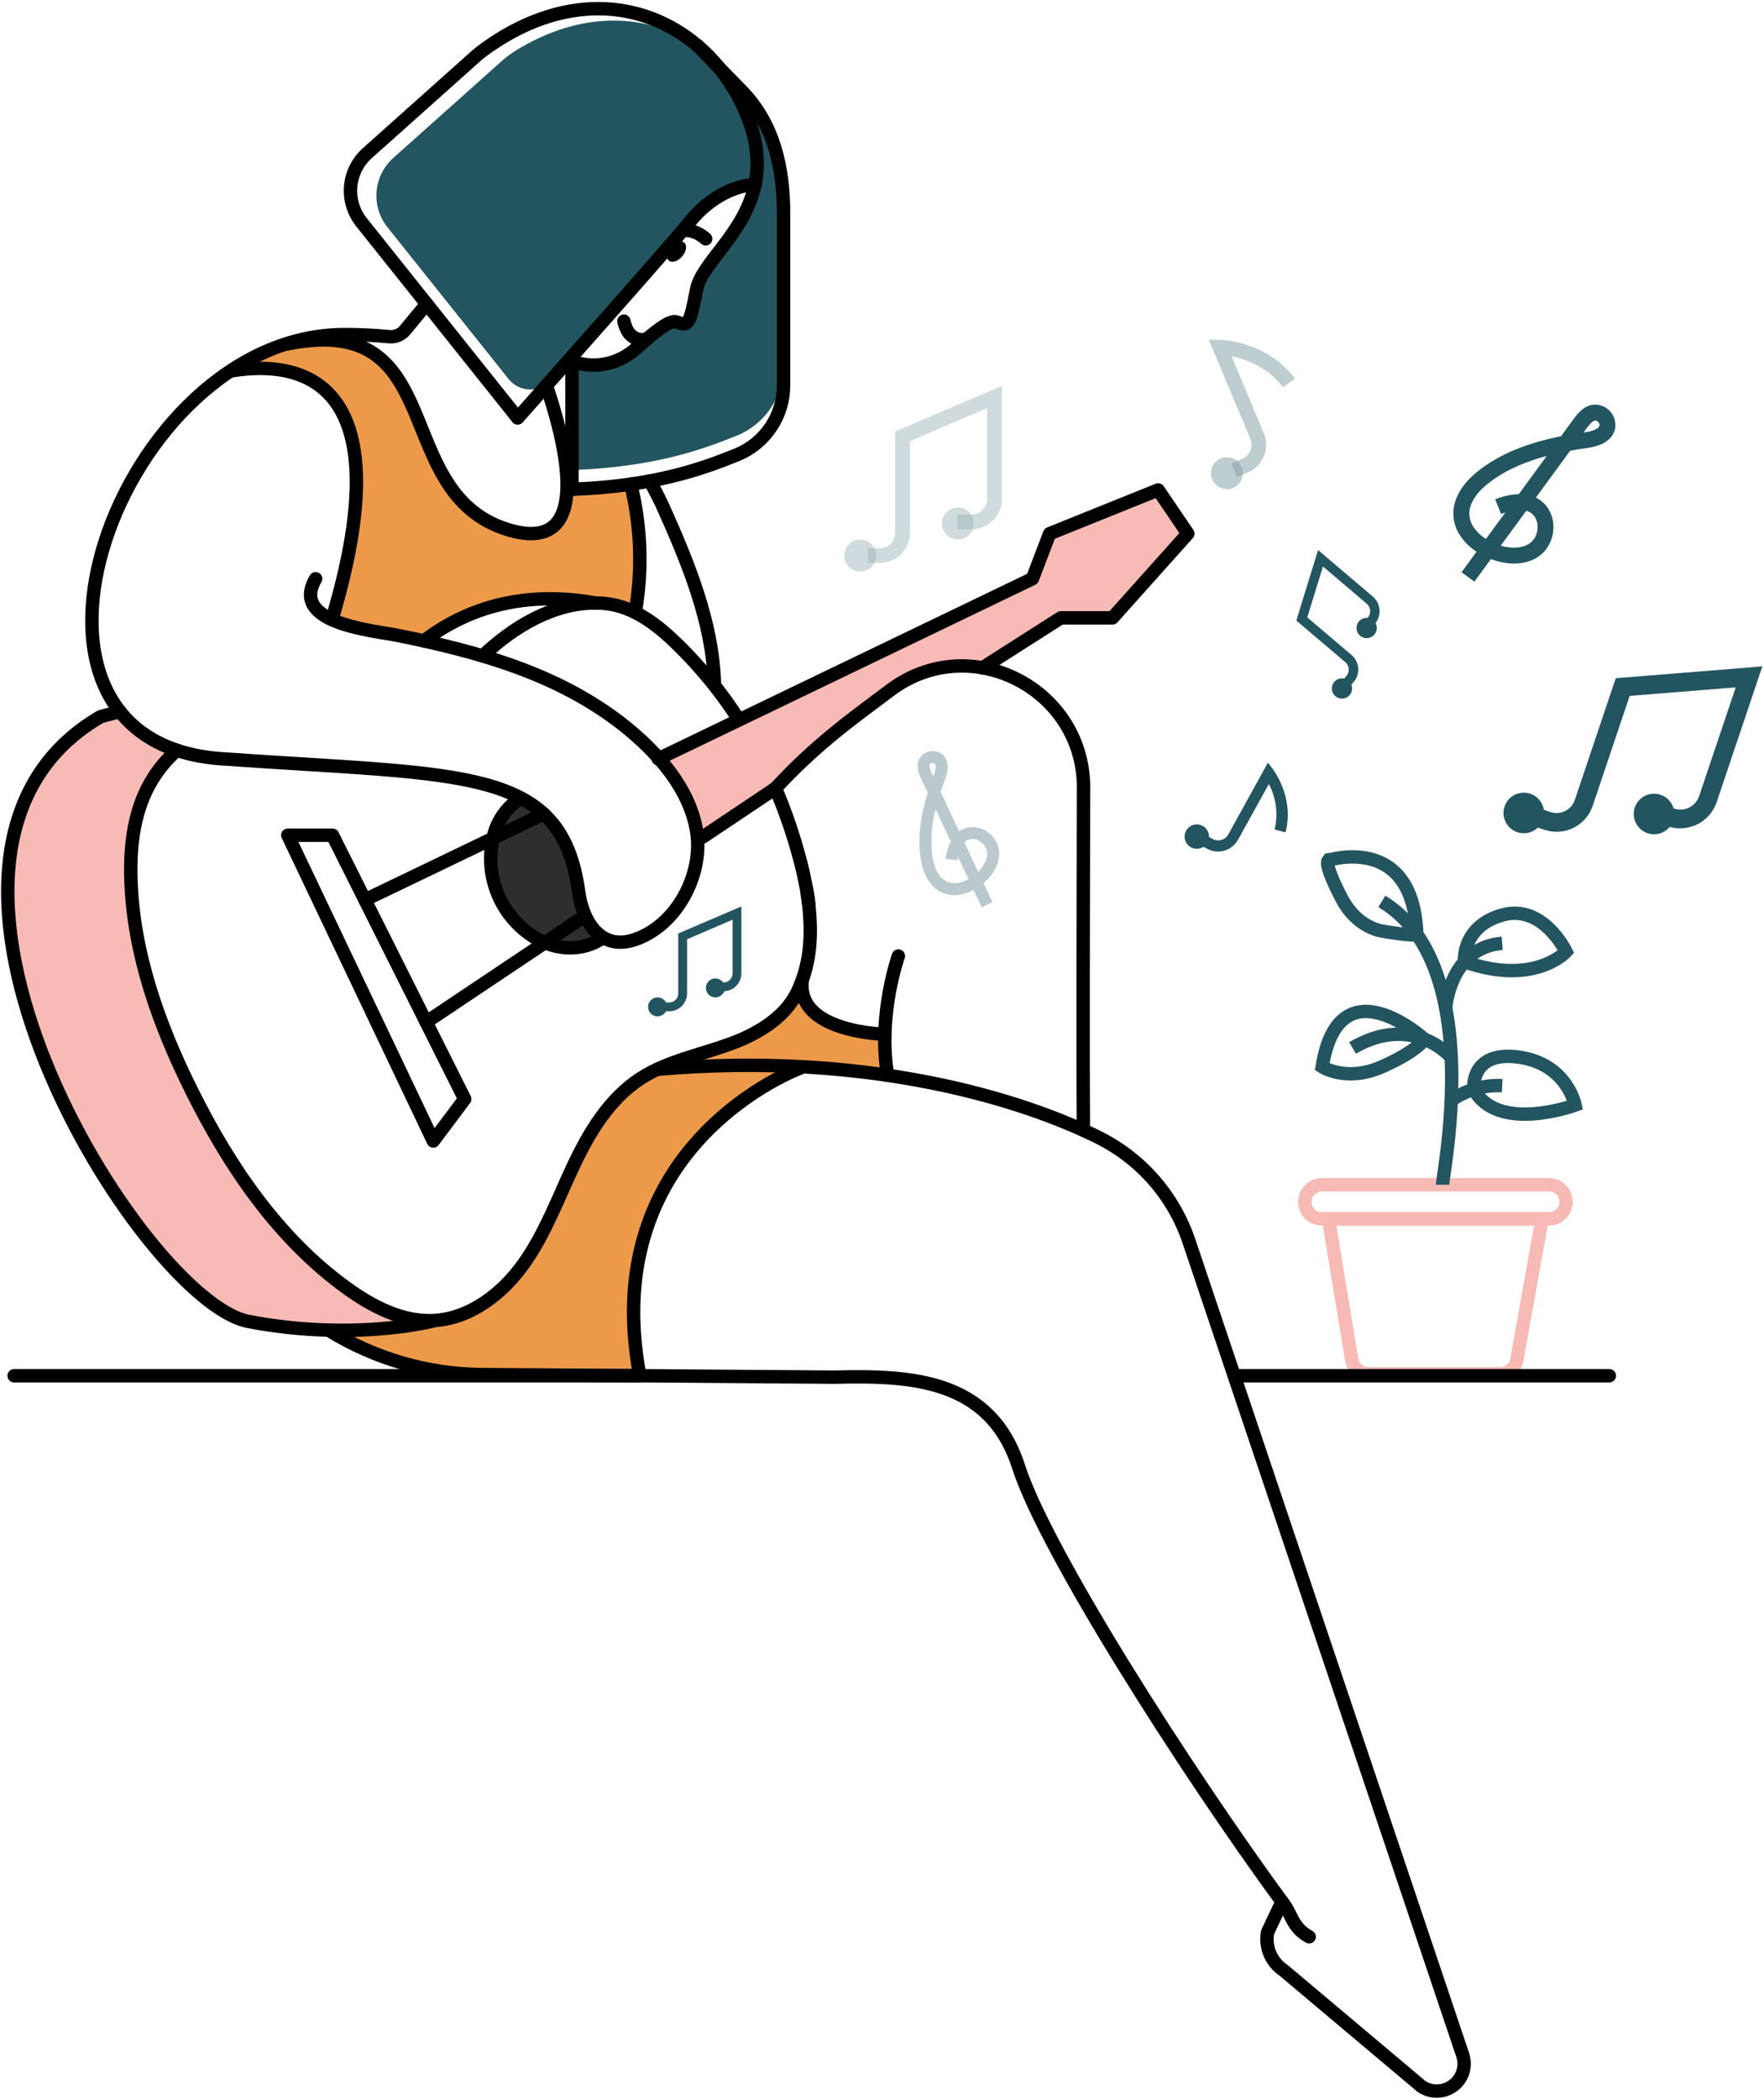 <svg width="686" height="816" viewBox="0 0 686 816" fill="none" xmlns="http://www.w3.org/2000/svg">
<path d="M569.4 534.768C568.177 534.624 566.962 534.418 565.76 534.148" stroke="#CCDDE2" stroke-width="5.21" stroke-miterlimit="10"/>
<path d="M599.69 473.91L589.9 528.66C589.627 530.195 588.822 531.585 587.626 532.586C586.43 533.586 584.919 534.133 583.36 534.13H532.19C530.615 534.13 529.092 533.571 527.89 532.553C526.689 531.535 525.888 530.124 525.63 528.57L516.63 473.91H599.69Z" stroke="#F8BAB4" stroke-width="5.21" stroke-miterlimit="10"/>
<path d="M609 467.801C608.864 469.466 608.107 471.019 606.879 472.151C605.65 473.283 604.041 473.912 602.37 473.911H514.09C512.44 473.911 510.848 473.297 509.626 472.188C508.404 471.078 507.639 469.554 507.48 467.911C507.389 466.989 507.493 466.057 507.784 465.177C508.074 464.297 508.546 463.488 509.169 462.801C509.792 462.114 510.551 461.565 511.399 461.19C512.246 460.815 513.163 460.621 514.09 460.621H602.37C603.288 460.622 604.195 460.813 605.035 461.182C605.876 461.551 606.631 462.089 607.253 462.763C607.876 463.437 608.352 464.233 608.653 465.1C608.953 465.967 609.072 466.886 609 467.801Z" stroke="#F8BAB4" stroke-width="5.21" stroke-miterlimit="10"/>
<path d="M560.99 460.611C560.99 457.811 568.12 422.881 562.21 391.901C558.97 374.901 551.8 359.111 537.39 350.461" stroke="#225560" stroke-width="5.21" stroke-miterlimit="10"/>
<path d="M562.19 391.898C562.19 391.898 563.82 368.368 584.19 366.738" stroke="#225560" stroke-width="5.21" stroke-miterlimit="10"/>
<path d="M564.37 427.809C570.159 423.756 577.132 421.743 584.19 422.089" stroke="#225560" stroke-width="5.21" stroke-miterlimit="10"/>
<path d="M564.37 411.1C564.37 411.1 549.6 393.6 525.99 407.44" stroke="#225560" stroke-width="5.21" stroke-miterlimit="10"/>
<path d="M553.97 404.061C553.97 404.061 520.7 373.661 514.19 414.761C514.19 414.761 523.55 420.871 537.39 414.761C551.23 408.651 553.97 404.061 553.97 404.061Z" stroke="#225560" stroke-width="5.21" stroke-miterlimit="10"/>
<path d="M569.53 373.911C569.53 373.911 568.32 360.231 584.19 355.751C600.06 351.271 609.02 370.001 609.02 370.001C609.02 370.001 596.79 383.521 569.53 373.911Z" stroke="#225560" stroke-width="5.21" stroke-miterlimit="10"/>
<path d="M573.19 422.069C573.19 422.069 572.65 408.239 591.1 411.069C609.55 413.899 612.54 429.659 612.54 429.659C612.54 429.659 582.31 440.739 573.19 423.499" stroke="#225560" stroke-width="5.21" stroke-miterlimit="10"/>
<path d="M550.97 363.25C550.97 364.25 537.09 362.01 536.21 361.75C529.49 359.75 524.72 355.09 521.58 348.93C520.58 347.02 515.02 336.31 516.58 334.45C516.6 334.45 549.61 323.83 550.97 363.25Z" stroke="#225560" stroke-width="5.21" stroke-miterlimit="10"/>
<path d="M461.92 207.469L432.62 240.219H412.52L382.07 259.669C375.803 258.543 369.369 258.738 363.182 260.243C356.994 261.748 351.19 264.53 346.14 268.409C332.83 278.409 291.82 318.949 271.02 323.409C266.02 311.479 259.59 300.089 256.02 295.029L401.52 225.029L408.19 207.469L450.38 190.469L461.92 207.469Z" fill="#F8BAB4"/>
<path d="M246.51 534.288L185.34 533.828C164.382 533.683 143.864 527.804 126.01 516.828C138.566 516.813 151.086 515.473 163.36 512.828C164.21 512.828 165.09 512.828 165.97 512.828C180.31 512.218 192.97 502.508 201.29 490.828C209.61 479.148 214.64 465.478 220.77 452.468C226.9 439.458 234.66 426.618 246.7 418.758C247.85 417.998 249.04 417.308 250.23 416.648C268.399 415.482 286.62 415.382 304.8 416.348C288.58 423.998 231.78 456.438 246.51 534.288Z" fill="#EC9A4A"/>
<path d="M314.01 373.781C314.01 373.781 308.01 392.051 327.06 399.211C346.11 406.371 344.38 398.931 344.36 411.681C344.36 411.681 348.2 417.201 340.28 417.381C332.36 417.561 300.71 412.601 288.72 414.181C276.73 415.761 254.72 414.791 276.12 408.501C297.52 402.211 311.49 391.841 314.01 373.781Z" fill="#EC9A4A"/>
<path d="M202.1 310.469C205.748 311.486 209.006 313.576 211.45 316.469C215.91 321.469 223.2 327.269 224.35 342.349C225.5 357.429 231.68 362.109 233.04 363.409C234.4 364.709 233.4 369.409 224.48 368.579C215.56 367.749 189.58 363.679 190.73 333.189C190.73 333.149 189.95 315.729 202.1 310.469Z" fill="#2E2E2E"/>
<path d="M165.66 513.479C153.386 516.124 140.866 517.464 128.31 517.479C128.15 517.359 127.96 517.289 127.81 517.169C117.328 516.906 106.886 515.779 96.59 513.799C55.36 505.929 -52.98 332.389 39.06 278.699C39.06 278.699 41.86 277.849 46.69 276.699C51.95 283.369 59.27 288.579 68.86 291.769C65.184 294.989 62.006 298.736 59.43 302.889C52.25 314.399 50.49 328.509 50.95 342.089C51.87 370.849 61.84 398.619 74.69 424.389C89.34 453.809 108.44 481.879 135.13 501.059C144.19 507.499 154.61 513.099 165.66 513.479Z" fill="#F8BAB4"/>
<path d="M95.97 140.349C95.97 140.349 95.47 142.769 101.75 143.219C108.03 143.669 134.68 144.879 137.56 174.219C140.44 203.559 125 240.519 134.04 242.739C143.08 244.959 162.7 250.139 168.5 246.539C174.3 242.939 206.5 222.289 242.64 236.259C242.64 236.259 248.34 241.839 248.48 226.059C248.62 210.279 250.69 184.739 239.82 188.239C228.95 191.739 221.82 185.829 218.67 199.659C215.52 213.489 187.75 201.489 187.75 201.489C187.75 201.489 170.27 186.999 160.8 158.999C151.33 130.999 127.19 131.499 119.33 132.629C111.47 133.759 95.97 140.349 95.97 140.349Z" fill="#EC9A4A"/>
<path d="M509.12 752.999C502.29 749.279 502.44 743.999 498.57 739.349L492.94 751.259C492.42 754.067 492.735 756.966 493.846 759.596C494.957 762.227 496.815 764.474 499.19 766.059L552.79 811.169C554.391 812.248 556.256 812.871 558.184 812.972C560.112 813.073 562.032 812.647 563.737 811.741C565.442 810.835 566.869 809.483 567.865 807.828C568.86 806.174 569.388 804.28 569.39 802.349C569.395 801.185 569.202 800.029 568.82 798.929L462.39 482.639C459.452 473.893 454.816 465.814 448.748 458.864C442.68 451.914 435.3 446.23 427.03 442.139C397.19 427.339 337.19 408.609 255.64 415.739" stroke="black" stroke-width="5.21" stroke-linecap="round" stroke-linejoin="round"/>
<path d="M498.57 739.38C461.02 688.06 406.57 602.92 396.08 570.16C385.08 536.03 354.24 534.69 324.44 535.42L187.64 534.42C166.487 534.29 145.782 528.317 127.81 517.16" stroke="black" stroke-width="5.21" stroke-linecap="round" stroke-linejoin="round"/>
<path d="M421.32 439.42C421.09 410.66 421.24 352.42 421.39 306.42C421.51 267.61 377.1 244.98 346.11 268.42C332.65 278.54 317.73 288.94 301.58 306.5" stroke="black" stroke-width="5.21" stroke-linecap="round" stroke-linejoin="round"/>
<path d="M349.37 371.691C349.37 371.691 341.19 394.631 345.19 418.061" stroke="black" stroke-width="5.21" stroke-linecap="round" stroke-linejoin="round"/>
<path d="M231.89 234.471H231.78C201.64 229.021 179.78 237.801 164.86 249.161" stroke="black" stroke-width="5.21" stroke-linecap="round" stroke-linejoin="round"/>
<path d="M46.69 276.66C41.86 277.84 39.06 278.66 39.06 278.66C-52.94 332.35 55.36 505.89 96.59 513.76C106.886 515.739 117.328 516.867 127.81 517.13C152.39 517.82 168.5 513.56 168.5 513.56" stroke="black" stroke-width="5.21" stroke-linecap="round" stroke-linejoin="round"/>
<path d="M111.93 324.711L168.5 443.601L180.72 427.301L129.31 324.711H111.93Z" stroke="black" stroke-width="5.21" stroke-linecap="round" stroke-linejoin="round"/>
<path d="M141.92 349.87L194.65 324.52V324.48L211.45 316.43" stroke="black" stroke-width="5.21" stroke-linecap="round" stroke-linejoin="round"/>
<path d="M382.04 259.67L412.53 240.22H432.63L461.93 207.47L450.39 190.48L408.2 207.47L401.49 225L255.98 295.03" stroke="black" stroke-width="5.21" stroke-linecap="round" stroke-linejoin="round"/>
<path d="M273.39 325.358L301.58 306.488" stroke="black" stroke-width="5.21" stroke-linecap="round" stroke-linejoin="round"/>
<path d="M227.52 356.039L212.11 366.359L165.74 397.389" stroke="black" stroke-width="5.21" stroke-linecap="round" stroke-linejoin="round"/>
<path d="M277.8 265.11C277.07 241.91 267.52 218.59 258.13 197.69C256.493 194.038 254.674 190.47 252.68 187" stroke="black" stroke-width="5.21" stroke-linecap="round" stroke-linejoin="round"/>
<path d="M212.11 148.83C220.2 172.38 231.36 216.48 197.26 205.83C151.26 191.45 175.21 120.96 111.93 133.69C111.793 133.729 111.652 133.753 111.51 133.76C111.484 133.752 111.456 133.752 111.43 133.76H111.35" stroke="black" stroke-width="5.21" stroke-linecap="round" stroke-linejoin="round"/>
<path d="M90.76 144.071C115.57 140.201 157.26 145.951 129.3 240.181" stroke="black" stroke-width="5.21" stroke-linecap="round" stroke-linejoin="round"/>
<path d="M247.04 238.11C249.923 221.548 249.324 204.567 245.28 188.25" stroke="black" stroke-width="5.21" stroke-linecap="round" stroke-linejoin="round"/>
<path d="M344.07 402.099C344.07 402.099 310.25 401.419 311.93 381.859" stroke="black" stroke-width="5.21" stroke-linecap="round" stroke-linejoin="round"/>
<path d="M311.36 415.172C311.36 415.172 231.66 444.282 248.82 534.872" stroke="black" stroke-width="5.21" stroke-linecap="round" stroke-linejoin="round"/>
<path d="M202.1 310.469C197.431 313.635 193.97 318.287 192.28 323.669C189.963 331.588 190.432 340.063 193.607 347.678C196.783 355.294 202.473 361.591 209.73 365.519C216.52 368.969 224.12 369.579 230.94 366.589C232.158 366.046 233.314 365.375 234.39 364.589" stroke="black" stroke-width="5.21" stroke-linecap="round" stroke-linejoin="round"/>
<path d="M301.57 306.488C305.477 315.618 308.692 325.027 311.19 334.638C311.307 334.964 311.397 335.298 311.46 335.638C311.85 337.138 312.19 338.638 312.54 340.198C312.92 342.008 313.3 343.768 313.65 345.568C313.73 346.148 313.84 346.718 313.92 347.298C313.936 347.401 313.936 347.506 313.92 347.608C313.99 348.028 314.07 348.448 314.15 348.908C314.22 349.638 314.34 350.408 314.49 351.208C314.47 351.297 314.47 351.389 314.49 351.478" stroke="black" stroke-width="5.21" stroke-linecap="round" stroke-linejoin="round"/>
<path d="M187.74 254.998C199.74 243.538 215.55 234.258 231.74 234.448H231.85C233.12 234.448 234.46 234.518 235.73 234.678C246.54 235.828 255.73 242.998 263.49 250.588C272.54 259.422 280.558 269.255 287.39 279.898" stroke="black" stroke-width="5.21" stroke-linecap="round" stroke-linejoin="round"/>
<path d="M313.97 347.3C313.986 347.402 313.986 347.507 313.97 347.61C314.04 348.03 314.12 348.45 314.2 348.91C315.81 361.68 315.73 373.46 310.25 385.27C305.61 395.27 295.25 401.57 285.32 405.36C273.16 410.01 259.89 412.27 249 419.36C237 427.22 229.21 440.07 223.07 453.07C216.93 466.07 211.95 479.73 203.59 491.43C195.23 503.13 182.59 512.83 168.27 513.43C156.27 513.89 144.87 507.98 135.09 500.97C108.4 481.79 89.3 453.72 74.65 424.3C61.8 398.53 51.83 370.76 50.91 342C50.45 328.42 52.21 314.31 59.39 302.8C61.966 298.647 65.144 294.899 68.82 291.68" stroke="black" stroke-width="5.21" stroke-linecap="round" stroke-linejoin="round"/>
<path d="M248.82 534.871H5.5" stroke="black" stroke-width="5.21" stroke-linecap="round" stroke-linejoin="round"/>
<path d="M625.85 534.871H480.11" stroke="black" stroke-width="5.21" stroke-linecap="round" stroke-linejoin="round"/>
<path d="M304.72 82.862V142.322C304.732 148.107 303.021 153.765 299.805 158.574C296.588 163.383 292.012 167.124 286.66 169.322C272.43 175.122 253.59 181.642 222.44 182.752V140.352C230.9 143.742 240.66 141.582 247.44 135.472C248.89 134.172 250.31 132.912 251.64 131.802C256.85 127.292 261.08 124.382 263.21 125.192C267.63 126.822 268.21 126.822 270.93 112.502C272.93 102.192 289.61 90.792 293.63 71.842C294.458 67.899 294.688 63.853 294.31 59.842C293.834 54.923 292.659 50.098 290.82 45.512C288.149 38.652 284.439 32.243 279.82 26.512L288.47 35.372C289.27 36.212 290.04 37.042 290.75 37.912C301.36 50.292 304.72 66.252 304.72 82.862Z" fill="#225560"/>
<path d="M294.04 69.518C293.94 70.318 293.79 71.098 293.64 71.838C291.72 71.708 286.23 72.478 279.93 76.128C275.523 78.668 271.635 82.016 268.47 85.998C263.66 91.998 240.56 118.168 221.39 139.808L214.29 147.808C213.246 148.985 211.958 149.919 210.515 150.545C209.072 151.171 207.51 151.474 205.938 151.432C204.365 151.39 202.821 151.004 201.414 150.302C200.006 149.6 198.769 148.599 197.79 147.368L150.62 88.268C147.513 84.338 146.024 79.37 146.455 74.378C146.886 69.387 149.205 64.748 152.94 61.408L195.49 23.408L197.19 21.998C198.02 21.388 198.85 20.798 199.67 20.228C226.26 3.408 252.41 5.168 271.67 18.138L279.85 26.528C284.469 32.26 288.18 38.668 290.85 45.528C294.44 54.698 295.09 62.598 294.04 69.518Z" fill="#225560"/>
<path d="M279.83 26.54L271.65 18.15L271.19 17.68C271.261 17.711 271.325 17.755 271.38 17.81L272.15 18.49C274.854 20.868 277.353 23.471 279.62 26.27C279.68 26.36 279.77 26.45 279.83 26.54Z" fill="#3FBDF1"/>
<path d="M277.19 22.309C277.261 22.339 277.326 22.383 277.38 22.439C280.379 25.001 283.137 27.833 285.62 30.899C285.68 30.989 285.78 31.079 285.84 31.169L277.19 22.309Z" fill="#3FBDF1"/>
<path d="M201.32 162.481C206.32 156.831 213.55 148.711 221.32 139.851C240.56 118.211 263.66 92.001 268.47 86.001C278.47 73.651 290.58 71.611 293.64 71.801" stroke="black" stroke-width="5.21" stroke-linecap="round" stroke-linejoin="round"/>
<path d="M221.36 139.85C221.701 140.035 222.052 140.201 222.41 140.35C230.87 143.74 240.63 141.58 247.41 135.47C254.54 129.05 260.5 124.17 263.18 125.19C267.6 126.82 268.18 126.82 270.9 112.5C272.9 102.19 289.58 90.79 293.6 71.84C295.17 64.36 294.8 55.72 290.79 45.53C288.116 38.671 284.406 32.264 279.79 26.53C279.72 26.44 279.63 26.35 279.57 26.26C277.087 23.195 274.329 20.363 271.33 17.8C271.275 17.745 271.211 17.701 271.14 17.67C250.08 -0.2 218.47 -3.41 187.04 20.17C186.48 20.61 185.93 21.07 185.4 21.53L142.86 59.53C139.125 62.863 136.805 67.497 136.374 72.484C135.942 77.472 137.433 82.435 140.54 86.36L201.27 162.43" stroke="black" stroke-width="5.21" stroke-linecap="round" stroke-linejoin="round"/>
<path d="M265.93 89.62C265.93 89.62 270.17 88.99 274.42 92.85" stroke="black" stroke-width="5.21" stroke-linecap="round" stroke-linejoin="round"/>
<path d="M265.286 99.691C266.944 97.759 267.306 95.35 266.095 94.31C264.883 93.271 262.557 93.995 260.899 95.927C259.242 97.859 258.879 100.268 260.091 101.308C261.302 102.347 263.628 101.623 265.286 99.691Z" fill="black"/>
<path d="M271.19 17.68L279.84 26.54L288.48 35.4C300.86 48.09 304.72 65.11 304.72 82.86V149.79C304.732 155.575 303.021 161.233 299.805 166.042C296.588 170.851 292.012 174.592 286.66 176.79C272.43 182.59 253.59 189.11 222.44 190.22V140.35" stroke="black" stroke-width="5.21" stroke-linecap="round" stroke-linejoin="round"/>
<path d="M251.63 131.789C251.63 131.789 244.7 134.119 242.63 124.859" stroke="black" stroke-width="5.21" stroke-linecap="round" stroke-linejoin="round"/>
<path d="M165.94 118.172L157.48 128.392C156.738 129.283 155.788 129.977 154.713 130.414C153.639 130.85 152.473 131.014 151.32 130.892C145.54 130.332 139.75 130.072 133.98 130.072C46.73 130.072 -10.57 288.122 86.04 294.992C180.73 301.702 218.36 297.562 225.04 346.762C226.61 358.352 233.63 369.762 246.78 365.332C263.16 359.842 273.55 340.052 270.95 323.412C268.3 306.492 255.53 292.342 242.6 282.062C217.18 261.932 186.07 253.382 154.85 247.062C144.73 245.062 112.55 242.382 122.75 225.002" stroke="black" stroke-width="5.21" stroke-linecap="round" stroke-linejoin="round"/>
<path d="M260.25 393.16H257.51V389.76H260.25C261.178 389.76 262.069 389.391 262.725 388.735C263.381 388.079 263.75 387.188 263.75 386.26V362.93L288.31 352.41V378.41C288.31 380.267 287.573 382.047 286.26 383.36C284.947 384.673 283.167 385.41 281.31 385.41H278.1V382H281.31C282.262 382 283.175 381.622 283.849 380.949C284.522 380.275 284.9 379.362 284.9 378.41V357.56L267.19 365.18V386.26C267.189 387.169 267.008 388.069 266.658 388.908C266.309 389.748 265.797 390.509 265.152 391.15C264.507 391.791 263.742 392.299 262.901 392.644C262.06 392.989 261.159 393.164 260.25 393.16Z" fill="#225560"/>
<path d="M255.72 395.15C257.758 395.15 259.41 393.497 259.41 391.46C259.41 389.422 257.758 387.77 255.72 387.77C253.682 387.77 252.03 389.422 252.03 391.46C252.03 393.497 253.682 395.15 255.72 395.15Z" fill="#225560"/>
<path d="M278.2 387.778C280.238 387.778 281.89 386.126 281.89 384.088C281.89 382.051 280.238 380.398 278.2 380.398C276.162 380.398 274.51 382.051 274.51 384.088C274.51 386.126 276.162 387.778 278.2 387.778Z" fill="#225560"/>
<g opacity="0.54">
<path opacity="0.54" d="M485.29 183.658L481.04 185.438L478.82 180.148L483.08 178.368C484.523 177.763 485.666 176.61 486.258 175.162C486.851 173.715 486.844 172.091 486.24 170.648L470.09 132.078L474.47 132.148C475.21 132.148 492.69 132.618 503.57 147.148L498.98 150.588C492.92 142.518 484.25 139.588 478.98 138.528L491.52 168.528C492.681 171.362 492.678 174.54 491.512 177.372C490.346 180.205 488.11 182.463 485.29 183.658Z" fill="#225560"/>
<path opacity="0.54" d="M477.14 190.178C480.57 190.178 483.35 187.397 483.35 183.968C483.35 180.538 480.57 177.758 477.14 177.758C473.71 177.758 470.93 180.538 470.93 183.968C470.93 187.397 473.71 190.178 477.14 190.178Z" fill="#225560"/>
</g>
<g opacity="0.46">
<path opacity="0.46" d="M342.19 218.87H337.56V213.12H342.19C343.759 213.117 345.264 212.493 346.373 211.383C347.483 210.274 348.107 208.769 348.11 207.2V167.75L389.64 150V194C389.635 197.135 388.386 200.14 386.169 202.356C383.951 204.572 380.945 205.817 377.81 205.82H372.38V200H377.81C378.607 200 379.396 199.843 380.133 199.538C380.869 199.233 381.538 198.786 382.102 198.222C382.666 197.658 383.113 196.989 383.418 196.253C383.723 195.516 383.88 194.727 383.88 193.93V158.67L353.88 171.55V207.2C353.879 208.734 353.575 210.252 352.987 211.669C352.399 213.086 351.537 214.372 350.452 215.456C349.366 216.54 348.078 217.399 346.66 217.985C345.243 218.571 343.724 218.871 342.19 218.87Z" fill="#225560"/>
<path opacity="0.46" d="M334.51 222.222C337.951 222.222 340.74 219.432 340.74 215.992C340.74 212.551 337.951 209.762 334.51 209.762C331.069 209.762 328.28 212.551 328.28 215.992C328.28 219.432 331.069 222.222 334.51 222.222Z" fill="#225560"/>
<path opacity="0.46" d="M372.54 209.761C375.981 209.761 378.77 206.972 378.77 203.531C378.77 200.09 375.981 197.301 372.54 197.301C369.099 197.301 366.31 200.09 366.31 203.531C366.31 206.972 369.099 209.761 372.54 209.761Z" fill="#225560"/>
</g>
<path d="M526.42 265.139L524.52 267.379L521.74 264.999L523.64 262.759C523.959 262.384 524.202 261.949 524.353 261.48C524.504 261.011 524.562 260.517 524.522 260.025C524.482 259.534 524.345 259.055 524.12 258.617C523.895 258.178 523.586 257.788 523.21 257.469L504.13 241.269L512.58 213.859L533.85 231.919C535.365 233.209 536.308 235.047 536.471 237.03C536.634 239.013 536.004 240.98 534.72 242.499L532.48 245.129L529.7 242.759L531.93 240.139C532.258 239.754 532.507 239.308 532.662 238.826C532.817 238.345 532.876 237.837 532.835 237.333C532.795 236.829 532.655 236.338 532.424 235.887C532.193 235.437 531.876 235.037 531.49 234.709L514.49 220.229L508.38 240.039L525.62 254.679C526.36 255.313 526.968 256.087 527.409 256.956C527.85 257.824 528.115 258.772 528.19 259.743C528.264 260.715 528.146 261.692 527.842 262.618C527.539 263.544 527.055 264.401 526.42 265.139Z" fill="#225560"/>
<path d="M521.88 271.619C524.062 271.619 525.83 269.85 525.83 267.669C525.83 265.487 524.062 263.719 521.88 263.719C519.698 263.719 517.93 265.487 517.93 267.669C517.93 269.85 519.698 271.619 521.88 271.619Z" fill="#225560"/>
<path d="M531.47 248.099C533.652 248.099 535.42 246.331 535.42 244.149C535.42 241.968 533.652 240.199 531.47 240.199C529.289 240.199 527.52 241.968 527.52 244.149C527.52 246.331 529.289 248.099 531.47 248.099Z" fill="#225560"/>
<path d="M600.62 322.61L595.07 320.75L597.39 313.84L602.94 315.71C603.872 316.024 604.857 316.151 605.839 316.084C606.821 316.018 607.779 315.758 608.661 315.321C609.542 314.883 610.328 314.277 610.975 313.535C611.622 312.794 612.116 311.932 612.43 311L628.35 263.68L685.35 259.09L667.6 311.86C666.327 315.626 663.61 318.733 660.047 320.497C656.485 322.262 652.367 322.539 648.6 321.27L642.19 319.08L644.51 312.17L651.03 314.37C652.962 315.015 655.071 314.869 656.896 313.964C658.721 313.059 660.114 311.468 660.77 309.54L675 267.24L633.76 270.56L619.37 313.33C618.749 315.171 617.771 316.871 616.492 318.333C615.213 319.796 613.659 320.993 611.918 321.854C610.176 322.716 608.282 323.226 606.344 323.356C604.405 323.486 602.46 323.232 600.62 322.61Z" fill="#225560"/>
<path d="M592.58 323.96C596.938 323.96 600.47 320.427 600.47 316.07C600.47 311.712 596.938 308.18 592.58 308.18C588.222 308.18 584.69 311.712 584.69 316.07C584.69 320.427 588.222 323.96 592.58 323.96Z" fill="#225560"/>
<path d="M643.24 324.358C647.597 324.358 651.13 320.826 651.13 316.468C651.13 312.111 647.597 308.578 643.24 308.578C638.882 308.578 635.35 312.111 635.35 316.468C635.35 320.826 638.882 324.358 643.24 324.358Z" fill="#225560"/>
<path d="M469.46 330L466.38 328.3L468.49 324.47L471.57 326.17C472.614 326.746 473.843 326.884 474.989 326.554C476.135 326.224 477.102 325.453 477.68 324.41L493.08 296.5L495.08 299.16C495.42 299.61 503.42 310.27 499.92 323.62L495.69 322.5C497.114 316.538 496.31 310.261 493.43 304.85L481.43 326.52C480.292 328.556 478.398 330.062 476.158 330.713C473.918 331.365 471.512 331.108 469.46 330Z" fill="#225560"/>
<path d="M465.42 330C468.038 330 470.16 327.877 470.16 325.26C470.16 322.642 468.038 320.52 465.42 320.52C462.802 320.52 460.68 322.642 460.68 325.26C460.68 327.877 462.802 330 465.42 330Z" fill="#225560"/>
<g opacity="0.56">
<path opacity="0.56" d="M385.96 350.731L381.77 352.731L378.6 346.001C376.593 347.114 374.375 347.795 372.09 348.001C370.176 348.168 368.251 347.856 366.489 347.091C364.728 346.326 363.184 345.133 362 343.621C359.89 341.041 358.56 337.621 357.94 333.121C356.72 324.341 358.48 315.651 360.8 308.221L358.19 302.641C357.43 301.041 356.19 298.361 357.19 295.641C357.57 294.752 358.159 293.968 358.908 293.356C359.656 292.744 360.541 292.322 361.488 292.125C362.435 291.929 363.415 291.964 364.345 292.228C365.275 292.492 366.128 292.977 366.83 293.641C369.83 296.821 368.1 301.511 367.35 303.511C366.84 304.901 366.35 306.371 365.81 307.901L373.02 323.221C377.02 320.411 382.6 321.301 386.07 325.281C389.25 328.921 389.42 333.941 386.53 338.701C385.45 340.458 384.1 342.034 382.53 343.371L385.96 350.731ZM363.82 314.611C362.279 320.428 361.842 326.483 362.53 332.461C363.03 336.071 364.03 338.751 365.59 340.651C366.31 341.582 367.252 342.316 368.33 342.786C369.409 343.257 370.588 343.447 371.76 343.341C373.474 343.176 375.133 342.651 376.63 341.801L372.55 333.131C372.47 333.551 372.4 333.991 372.35 334.441L367.74 333.901C368.006 331.535 368.683 329.234 369.74 327.101L363.82 314.611ZM375.03 327.521L380.41 339.001C381.222 338.193 381.934 337.29 382.53 336.311C383.39 334.901 385.12 331.311 382.53 328.311C380.9 326.451 377.96 325.311 375.63 327.011C375.415 327.162 375.214 327.333 375.03 327.521ZM362.03 296.741C361.92 296.782 361.819 296.845 361.733 296.926C361.647 297.007 361.578 297.104 361.53 297.211C361.22 298.051 361.81 299.431 362.39 300.661L362.97 301.901C363.6 300.191 364.34 297.801 363.43 296.841C363.289 296.734 363.126 296.66 362.953 296.625C362.78 296.591 362.601 296.596 362.43 296.641C362.289 296.656 362.151 296.689 362.02 296.741H362.03Z" fill="#225560"/>
</g>
<path d="M573.38 226.14L568.38 222.49L574.21 214.49C571.642 212.84 569.446 210.674 567.76 208.13C566.347 206 565.487 203.551 565.258 201.006C565.029 198.46 565.439 195.897 566.45 193.55C568.12 189.44 571.29 185.7 576.13 182.12C585.62 175.12 596.9 171.63 607.06 169.6L611.88 163.02C613.28 161.11 615.61 157.93 619.42 157.35C620.706 157.212 622.007 157.391 623.208 157.871C624.41 158.351 625.476 159.117 626.314 160.102C627.152 161.088 627.736 162.264 628.016 163.527C628.296 164.79 628.263 166.102 627.92 167.35C626.13 172.89 619.53 173.84 616.72 174.25C614.72 174.53 612.72 174.85 610.61 175.25L597.29 193.44C603.11 196.32 605.64 203.44 603.2 210C600.96 216 595.2 219.44 587.79 219.08C585.05 218.931 582.351 218.354 579.79 217.37L573.38 226.14ZM601.5 177.26C594.03 179.26 586.38 182.26 579.82 187.12C575.92 190 573.43 192.87 572.2 195.91C571.565 197.341 571.304 198.91 571.44 200.47C571.577 202.03 572.106 203.53 572.98 204.83C574.257 206.729 575.924 208.335 577.87 209.54L585.41 199.25C584.87 199.43 584.32 199.63 583.76 199.85L581.46 194.12C584.384 192.923 587.494 192.246 590.65 192.12L601.5 177.26ZM593.55 198.58L583.62 212.15C585.082 212.577 586.589 212.835 588.11 212.92C590.31 213.02 595.62 212.74 597.43 207.86C598.57 204.78 597.98 200.64 594.55 198.96C594.227 198.807 593.893 198.68 593.55 198.58ZM621.25 163.77C621.005 163.571 620.696 163.467 620.38 163.48C619.2 163.66 617.96 165.23 616.89 166.69L615.82 168.16C618.22 167.82 621.48 167.16 622.03 165.48C622.066 165.238 622.044 164.99 621.968 164.758C621.891 164.525 621.762 164.314 621.59 164.14C621.489 164.005 621.375 163.882 621.25 163.77Z" fill="#225560"/>
</svg>
